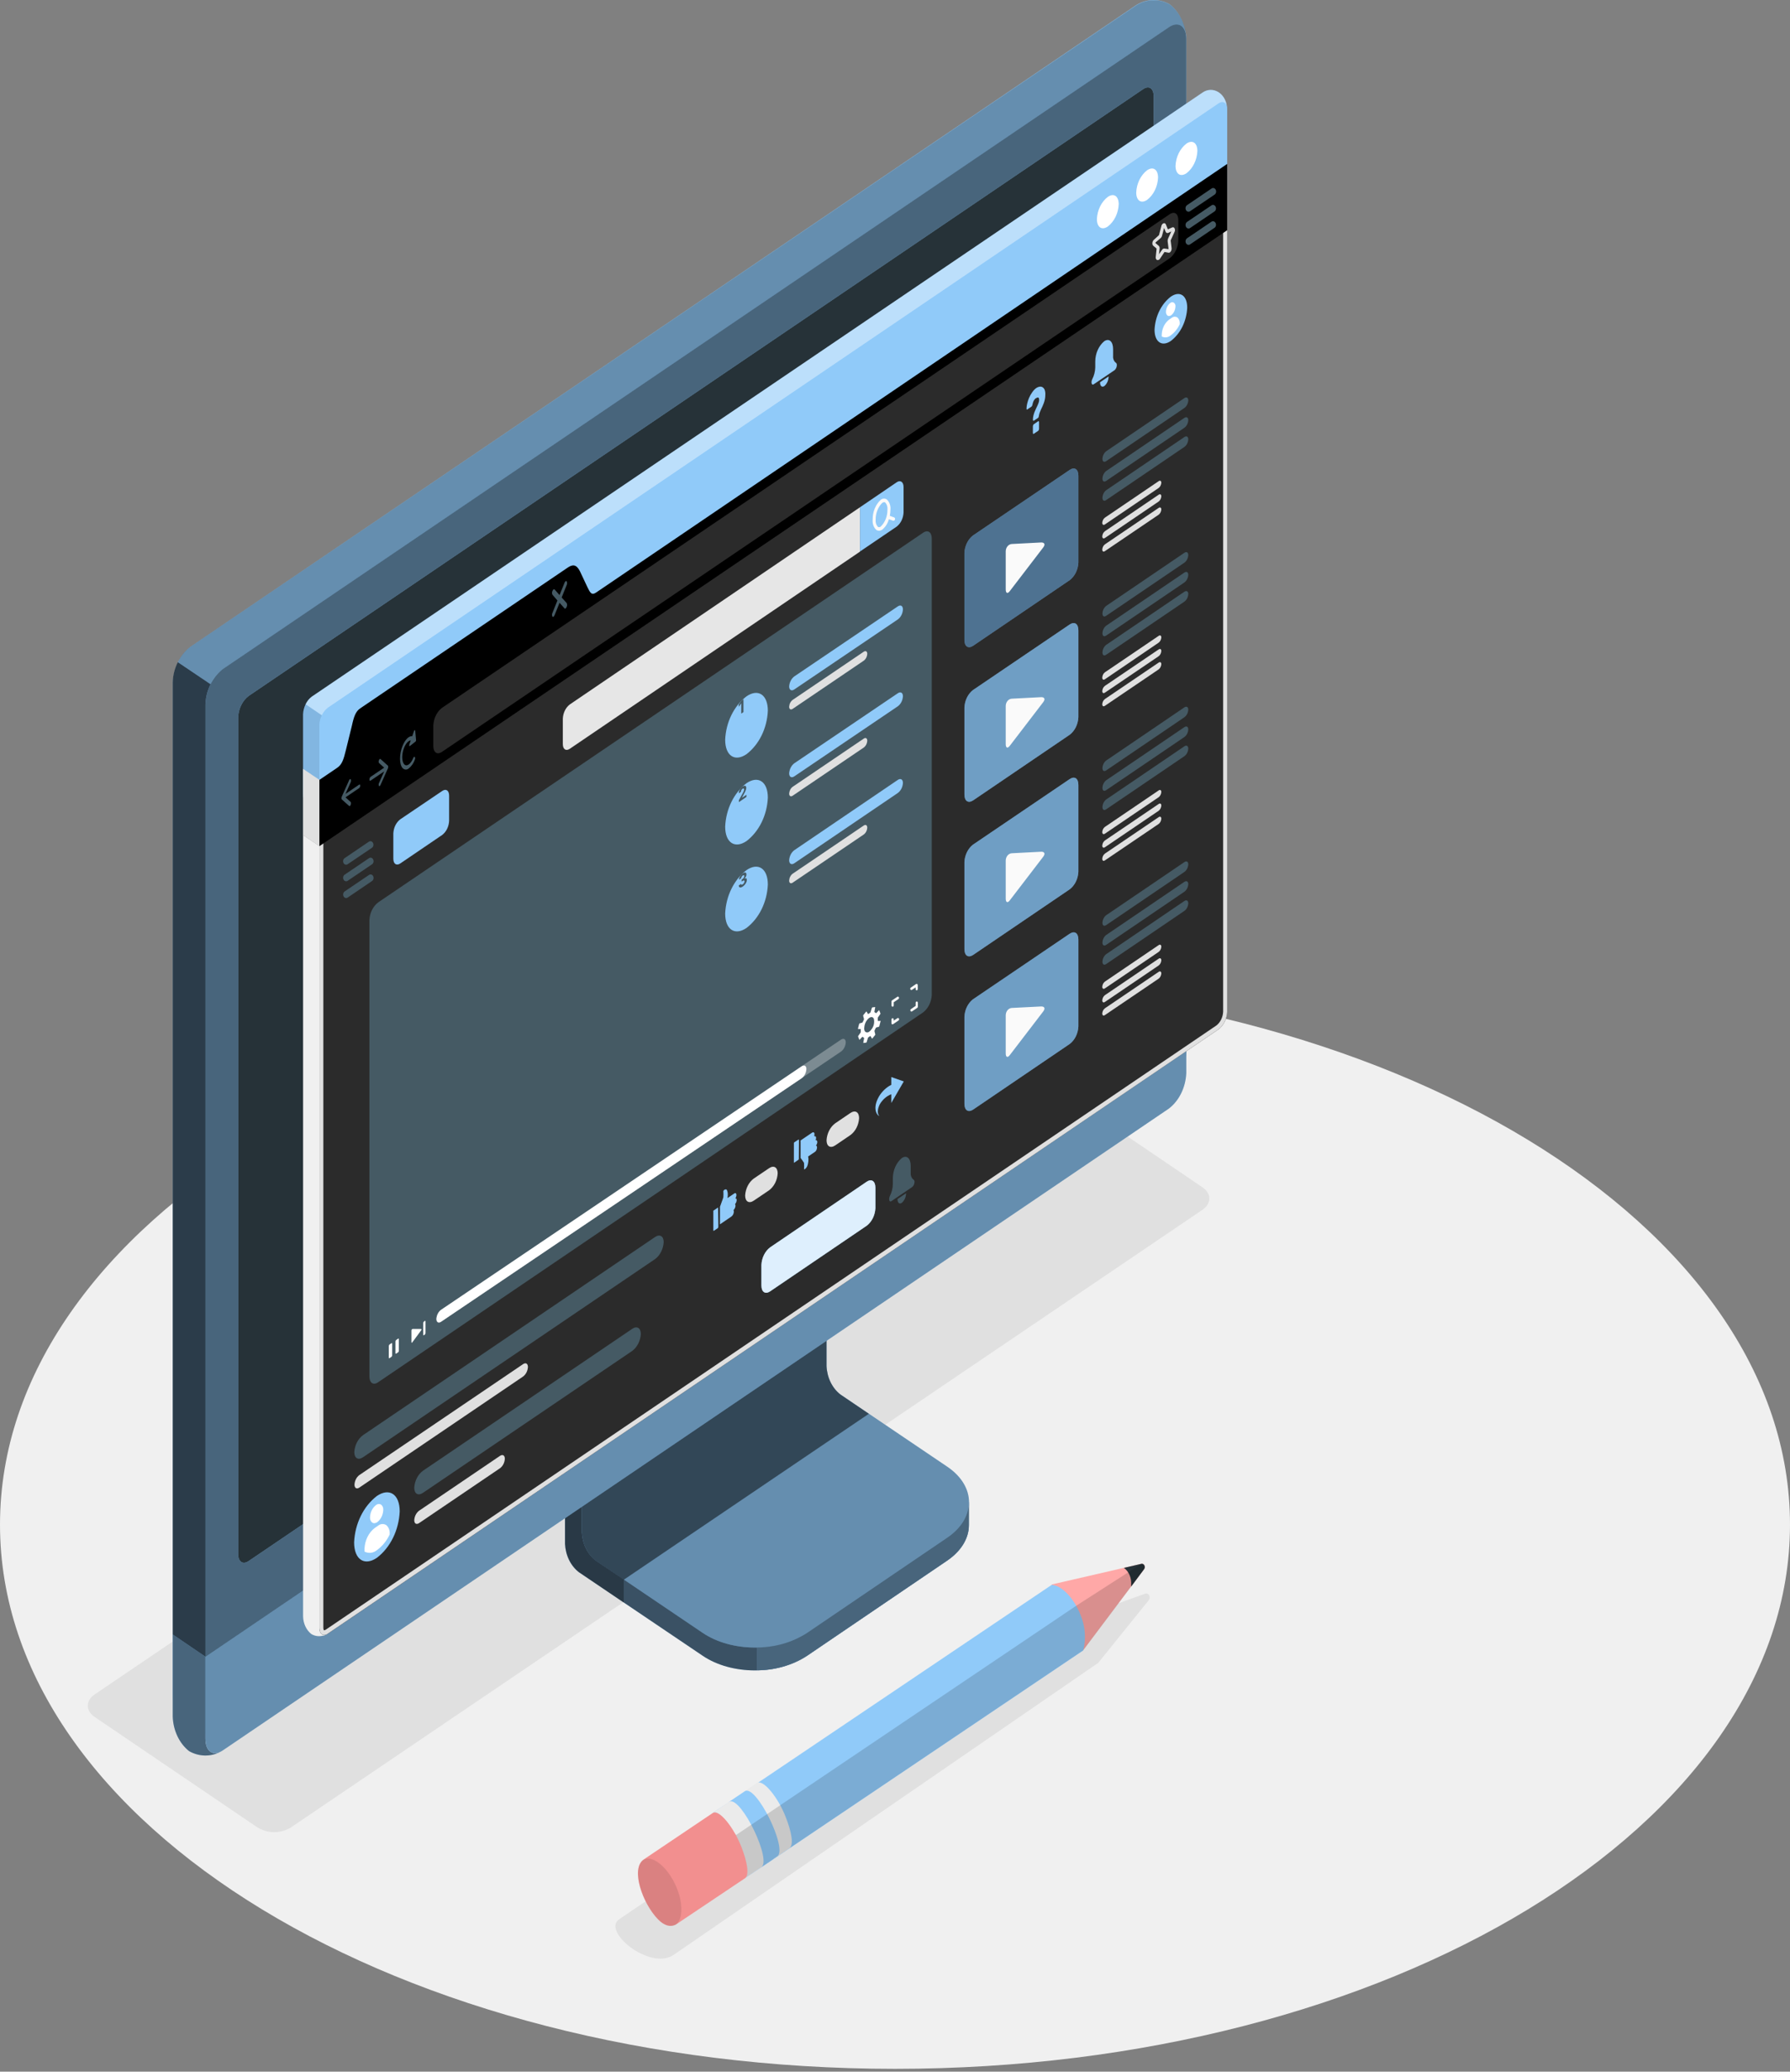 <svg width="535" height="619" viewBox="0 0 535 619" fill="none" xmlns="http://www.w3.org/2000/svg">
<rect x="0" y="0" width="535" height="619" fill="#808080" stroke="none"/>
<path d="M267.5 618.158C415.236 618.158 535 545.357 535 455.551C535 365.746 415.236 292.945 267.5 292.945C119.764 292.945 0 365.746 0 455.551C0 545.357 119.764 618.158 267.5 618.158Z" fill="#F0F0F0"/>
<path d="M185.25 573.335C179.495 576.787 194.044 588.817 201.235 584.175L328.233 496.857L343.361 478.107C343.51 477.916 343.602 477.673 343.623 477.415C343.643 477.157 343.592 476.898 343.476 476.678C343.36 476.457 343.186 476.287 342.981 476.194C342.775 476.1 342.549 476.088 342.337 476.158L313.15 486.619L185.25 573.335Z" fill="#E0E0E0"/>
<path d="M76.985 546.047L28.296 513.018C25.547 511.161 25.547 508.141 28.296 506.284L300.75 321.724C302.291 320.808 303.993 320.331 305.72 320.331C307.447 320.331 309.149 320.808 310.69 321.724L359.39 354.753C362.129 356.609 362.129 359.63 359.39 361.486L86.926 546.047C85.385 546.962 83.682 547.439 81.955 547.439C80.229 547.439 78.526 546.962 76.985 546.047Z" fill="#E0E0E0"/>
<path d="M241.241 494.726L283.095 466.287C287.414 463.371 289.574 459.526 289.574 455.695C289.574 451.864 289.574 448.857 289.574 448.857L246.161 420.091C244.947 419.161 243.936 417.908 243.211 416.434C242.485 414.959 242.066 413.305 241.987 411.605V350.987L168.875 400.674V461.305C168.952 463.002 169.369 464.655 170.092 466.127C170.816 467.6 171.825 468.851 173.038 469.778L210.017 494.726C218.622 500.57 232.614 500.57 241.241 494.726Z" fill="#90CAF9"/>
<g opacity="0.6">
<path d="M241.241 494.726L283.095 466.287C287.414 463.371 289.574 459.526 289.574 455.695C289.574 451.864 289.574 448.857 289.574 448.857L246.161 420.091C244.947 419.161 243.936 417.908 243.211 416.434C242.485 414.959 242.066 413.305 241.987 411.605V350.987L168.875 400.674V461.305C168.952 463.002 169.369 464.655 170.092 466.127C170.816 467.6 171.825 468.851 173.038 469.778L210.017 494.726C218.622 500.57 232.614 500.57 241.241 494.726Z" fill="black"/>
</g>
<path opacity="0.3" d="M186.43 471.974V478.852L173.072 469.778C171.862 468.847 170.855 467.595 170.131 466.124C169.408 464.652 168.99 463.001 168.909 461.305V400.622L182.801 391.247C183.079 395.392 183.402 399.693 183.691 403.877L173.918 410.52V457.879C173.989 459.578 174.404 461.233 175.128 462.707C175.852 464.18 176.864 465.43 178.081 466.352L186.43 471.974Z" fill="black"/>
<path d="M173.918 457.827C173.994 459.524 174.411 461.177 175.135 462.649C175.858 464.122 176.868 465.373 178.081 466.3L210.017 487.887C218.644 493.732 232.636 493.745 241.274 487.887L283.151 459.461C291.778 453.616 291.778 444.124 283.151 438.266L251.204 416.678C249.991 415.748 248.982 414.494 248.258 413.02C247.535 411.545 247.118 409.891 247.04 408.192V360.82L173.929 410.507L173.918 457.827Z" fill="#90CAF9"/>
<path opacity="0.3" d="M173.918 457.827C173.994 459.524 174.411 461.177 175.135 462.649C175.858 464.122 176.868 465.373 178.081 466.3L210.017 487.887C218.644 493.732 232.636 493.745 241.274 487.887L283.151 459.461C291.778 453.616 291.778 444.124 283.151 438.266L251.204 416.678C249.991 415.748 248.982 414.494 248.258 413.02C247.535 411.545 247.118 409.891 247.04 408.192V360.82L173.929 410.507L173.918 457.827Z" fill="black"/>
<path opacity="0.5" d="M259.686 422.431L251.204 416.678C249.991 415.748 248.982 414.494 248.258 413.02C247.535 411.545 247.118 409.891 247.04 408.192V360.82L173.929 410.507V457.879C174.005 459.577 174.422 461.229 175.146 462.702C175.869 464.174 176.879 465.425 178.092 466.352L186.441 472.014L259.686 422.431Z" fill="black"/>
<path d="M289.585 448.857V455.695C289.585 459.54 287.359 463.358 283.106 466.3L241.241 494.713C236.653 497.595 231.527 499.091 226.325 499.067V492.254C231.527 492.279 236.653 490.783 241.241 487.9L283.106 459.461C287.414 456.545 289.585 452.701 289.585 448.857Z" fill="#90CAF9"/>
<path opacity="0.5" d="M289.585 448.857V455.695C289.585 459.54 287.359 463.358 283.106 466.3L241.241 494.713C236.653 497.595 231.527 499.091 226.325 499.067V492.254C231.527 492.279 236.653 490.783 241.241 487.9L283.106 459.461C287.414 456.545 289.585 452.701 289.585 448.857Z" fill="black"/>
<path d="M56.515 516.771C58.093 517.671 59.831 518.12 61.586 518.082C63.34 518.043 65.062 517.518 66.611 516.549L349.35 324.784C350.864 323.622 352.123 322.058 353.026 320.218C353.93 318.378 354.451 316.314 354.548 314.193V11.692C354.488 9.631 354.014 7.617 353.165 5.813C352.316 4.008 351.115 2.465 349.662 1.31C348.084 0.412 346.349 -0.036 344.596 0.002C342.844 0.041 341.124 0.565 339.577 1.532L56.849 193.297C55.332 194.456 54.069 196.019 53.164 197.859C52.258 199.7 51.736 201.766 51.639 203.888V506.31C51.688 508.383 52.155 510.413 53.003 512.232C53.85 514.05 55.054 515.606 56.515 516.771Z" fill="#90CAF9"/>
<path d="M66.611 516.483L349.35 324.718C350.866 323.556 352.128 321.99 353.034 320.148C353.939 318.305 354.461 316.238 354.559 314.114V11.679C354.559 7.756 352.222 6.2 349.35 8.148L66.611 199.913C65.094 201.072 63.831 202.635 62.926 204.476C62.02 206.316 61.498 208.382 61.401 210.504V512.94C61.401 516.849 63.739 518.431 66.611 516.483Z" fill="#90CAF9"/>
<path opacity="0.5" d="M66.611 516.483L349.35 324.718C350.866 323.556 352.128 321.99 353.034 320.148C353.939 318.305 354.461 316.238 354.559 314.114V11.679C354.559 7.756 352.222 6.2 349.35 8.148L66.611 199.913C65.094 201.072 63.831 202.635 62.926 204.476C62.02 206.316 61.498 208.382 61.401 210.504V512.94C61.401 516.849 63.739 518.431 66.611 516.483Z" fill="black"/>
<path d="M65.843 523.465C64.364 524.213 62.766 524.58 61.157 524.539C59.547 524.498 57.964 524.052 56.514 523.23C55.061 522.074 53.86 520.532 53.011 518.727C52.162 516.923 51.688 514.908 51.628 512.848V488.371L61.401 495.013V519.477C61.401 523.034 63.327 524.616 65.843 523.465Z" fill="#90CAF9"/>
<path opacity="0.5" d="M65.843 523.465C64.364 524.213 62.766 524.58 61.157 524.539C59.547 524.498 57.964 524.052 56.514 523.23C55.061 522.074 53.86 520.532 53.011 518.727C52.162 516.923 51.688 514.908 51.628 512.848V488.371L61.401 495.013V519.477C61.401 523.034 63.327 524.616 65.843 523.465Z" fill="black"/>
<path d="M61.401 495.013V519.464C61.401 523.387 63.739 524.956 66.611 522.995L349.35 331.243C350.866 330.081 352.128 328.515 353.034 326.673C353.939 324.83 354.461 322.763 354.559 320.639V296.135L61.401 495.013Z" fill="#90CAF9"/>
<path opacity="0.3" d="M61.401 494.961V519.464C61.401 523.387 63.739 524.956 66.611 522.995L349.35 331.243C350.866 330.081 352.128 328.515 353.034 326.673C353.939 324.83 354.461 322.763 354.559 320.639V296.135L61.401 494.961Z" fill="black"/>
<path d="M71.175 464.312V214.322C71.234 213.047 71.549 211.807 72.092 210.701C72.636 209.594 73.393 208.654 74.302 207.955L341.68 26.624C343.405 25.46 344.808 26.402 344.808 28.742V278.798C344.748 280.071 344.434 281.31 343.89 282.414C343.347 283.518 342.59 284.456 341.68 285.152L74.302 466.444C72.577 467.607 71.175 466.653 71.175 464.312Z" fill="#90CAF9"/>
<path d="M71.175 464.312V214.322C71.234 213.047 71.549 211.807 72.092 210.701C72.636 209.594 73.393 208.654 74.302 207.955L341.68 26.624C343.405 25.46 344.808 26.402 344.808 28.742V278.798C344.748 280.071 344.434 281.31 343.89 282.414C343.347 283.518 342.59 284.456 341.68 285.152L74.302 466.444C72.577 467.607 71.175 466.653 71.175 464.312Z" fill="#263238"/>
<path opacity="0.7" d="M62.937 204.45C62.012 206.29 61.484 208.369 61.401 210.504V495.013L51.628 488.371V203.888C51.695 201.756 52.219 199.678 53.153 197.847L62.937 204.45Z" fill="black"/>
<path opacity="0.3" d="M354.537 10.672C354.17 7.521 351.999 6.383 349.372 8.148L66.633 199.913C65.093 201.034 63.825 202.601 62.949 204.463L53.175 197.834C54.057 195.977 55.325 194.412 56.86 193.284L339.61 1.597C341.159 0.628 342.88 0.103 344.635 0.064C346.39 0.025 348.127 0.475 349.706 1.375C351.028 2.432 352.142 3.808 352.975 5.411C353.808 7.014 354.341 8.808 354.537 10.672Z" fill="black"/>
<path d="M98.035 488.109C97.415 488.539 96.716 488.786 95.998 488.829C94.973 488.986 93.932 488.771 93.014 488.214C92.286 487.63 91.686 486.852 91.264 485.942C90.843 485.033 90.611 484.019 90.588 482.984V249.456L95.474 252.764V486.344C95.474 487.73 96.064 488.528 96.91 488.528C97.307 488.49 97.692 488.347 98.035 488.109Z" fill="#F0F0F0"/>
<path d="M366.781 302.333C366.727 303.383 366.465 304.403 366.014 305.311C365.564 306.219 364.938 306.991 364.188 307.564L98.035 488.11C96.61 489.077 95.452 488.293 95.452 486.344V233.033L102.587 228.196C104.012 227.228 106.339 212.505 107.775 211.472L169.666 169.5C171.102 168.532 174.474 179.45 175.899 178.47L366.781 49.023V302.333Z" fill="#2B2B2B"/>
<path d="M365.579 51.415V302.333C365.53 303.142 365.325 303.927 364.979 304.629C364.634 305.331 364.158 305.932 363.587 306.387L97.433 486.893C97.269 487.016 97.082 487.092 96.888 487.116C96.643 487.116 96.643 486.384 96.643 486.344V233.831L103.189 229.385C104.224 228.679 104.869 226.313 106.328 220.232C106.848 217.627 107.563 215.08 108.465 212.623L169.799 171.03C170.527 172.186 171.178 173.405 171.747 174.678C173.417 178.129 174.352 179.908 175.71 179.908C175.989 179.908 176.262 179.817 176.5 179.646L365.579 51.415ZM366.781 48.983L175.899 178.43C175.842 178.471 175.777 178.494 175.71 178.496C174.263 178.496 171.257 169.343 169.855 169.343C169.793 169.323 169.728 169.323 169.666 169.343L107.775 211.315C106.339 212.296 104.012 227.006 102.587 228.039L95.452 233.033V486.344C95.452 487.73 96.031 488.528 96.888 488.528C97.284 488.507 97.668 488.363 98.001 488.109L364.188 307.563C364.938 306.991 365.564 306.219 366.014 305.311C366.465 304.402 366.727 303.383 366.781 302.333V48.983Z" fill="#E0E0E0"/>
<path d="M93.014 242.382C92.284 241.8 91.682 241.022 91.258 240.112C90.835 239.203 90.601 238.188 90.577 237.152V213.42C90.628 212.374 90.886 211.357 91.33 210.449C91.775 209.541 92.393 208.767 93.137 208.19L359.29 27.748C360.039 27.191 360.904 26.885 361.79 26.864C362.676 26.843 363.551 27.107 364.318 27.629C365.086 28.15 365.717 28.909 366.143 29.822C366.57 30.735 366.775 31.768 366.737 32.808V56.514C366.685 57.564 366.423 58.585 365.972 59.493C365.521 60.402 364.895 61.173 364.143 61.744L98.035 242.277C97.263 242.756 96.407 243.014 95.535 243.032C94.663 243.051 93.8 242.828 93.014 242.382Z" fill="#90CAF9"/>
<path opacity="0.4" d="M366.748 32.207C366.57 30.625 365.479 30.05 364.188 30.9L98.035 211.446C97.275 212.024 96.645 212.809 96.198 213.734L91.334 210.426C91.769 209.518 92.389 208.75 93.137 208.19L359.29 27.748C360.007 27.212 360.831 26.907 361.681 26.864C362.53 26.821 363.374 27.042 364.127 27.505C364.88 27.968 365.516 28.656 365.97 29.5C366.425 30.344 366.681 31.314 366.715 32.312L366.748 32.207Z" fill="white"/>
<path opacity="0.1" d="M96.198 213.734C95.735 214.64 95.478 215.671 95.452 216.728V252.829L90.565 249.521V213.42C90.56 213.298 90.56 213.176 90.565 213.054C90.585 212.799 90.619 212.546 90.666 212.295C90.805 211.636 91.022 211.002 91.311 210.413L96.198 213.734Z" fill="black"/>
<path d="M366.77 32.691V48.983L175.888 178.43C174.463 179.411 173.306 178.613 173.306 176.678V170.506C173.306 168.571 172.192 167.774 170.701 168.754L107.764 211.433C107.014 212.006 106.389 212.778 105.938 213.686C105.488 214.594 105.225 215.614 105.17 216.663V222.821C105.113 223.87 104.849 224.888 104.399 225.796C103.949 226.704 103.325 227.476 102.576 228.051L95.452 233.033V216.728C95.507 215.681 95.77 214.663 96.218 213.755C96.666 212.847 97.288 212.074 98.035 211.498L364.188 31.056C365.613 29.958 366.77 30.756 366.77 32.691Z" fill="#90CAF9"/>
<path d="M354.615 42.903C356.418 41.687 357.876 42.681 357.876 45.126C357.815 46.456 357.487 47.75 356.921 48.904C356.354 50.058 355.564 51.039 354.615 51.768C352.811 52.984 351.342 51.99 351.342 49.545C351.406 48.214 351.735 46.919 352.304 45.766C352.872 44.612 353.664 43.631 354.615 42.903Z" fill="white"/>
<path d="M342.86 50.866C344.663 49.65 346.121 50.63 346.121 53.075C346.062 54.406 345.735 55.701 345.168 56.855C344.601 58.01 343.81 58.99 342.86 59.718C341.057 60.947 339.598 59.953 339.598 57.508C339.66 56.178 339.987 54.883 340.554 53.729C341.121 52.575 341.911 51.594 342.86 50.866Z" fill="white"/>
<path d="M331.105 58.829C332.908 57.6 334.367 58.593 334.367 61.039C334.305 62.369 333.978 63.663 333.411 64.817C332.844 65.971 332.054 66.952 331.105 67.681C329.302 68.897 327.844 67.916 327.844 65.471C327.903 64.141 328.23 62.845 328.797 61.691C329.364 60.537 330.154 59.556 331.105 58.829Z" fill="white"/>
<path d="M366.781 48.983V68.793L95.452 252.83V233.033L100.784 229.411C102.209 228.444 102.688 226.966 103.367 224.181L105.181 216.807C105.749 214.192 106.294 212.505 107.775 211.577L169.666 169.604C171.102 168.637 172.226 168.532 173.317 170.65L175.543 175.384C176.356 177.031 176.767 177.999 178.192 177.031L366.781 48.983Z" fill="black"/>
<path d="M95.452 233.007V252.83L90.565 249.522V229.725L95.452 233.007Z" fill="#E0E0E0"/>
<path d="M107.352 234.445L103.277 237.204L104.825 233.7C104.887 233.568 104.92 233.42 104.92 233.269C104.92 233.118 104.887 232.969 104.825 232.837C104.702 232.667 104.502 232.837 104.357 233.099L102.131 238.08C102.131 238.08 102.131 238.198 102.075 238.263C102.07 238.346 102.07 238.429 102.075 238.512C102.068 238.586 102.068 238.66 102.075 238.734C102.091 238.771 102.11 238.806 102.131 238.839L104.357 240.826C104.389 240.856 104.428 240.872 104.469 240.872C104.509 240.872 104.548 240.856 104.58 240.826C104.694 240.739 104.78 240.611 104.825 240.46C104.947 240.133 104.925 239.767 104.825 239.649L103.277 238.237L107.352 235.478C107.455 235.382 107.538 235.258 107.594 235.117C107.65 234.977 107.677 234.823 107.674 234.668C107.674 234.485 107.53 234.341 107.352 234.445Z" fill="#455A64"/>
<path d="M110.747 232.131L114.821 229.372L113.263 227.973C113.196 227.85 113.161 227.707 113.161 227.561C113.161 227.416 113.196 227.273 113.263 227.149C113.374 226.823 113.585 226.666 113.719 226.783L115.945 228.784C115.975 228.811 115.999 228.847 116.012 228.888C116.024 228.962 116.024 229.037 116.012 229.111C116.023 229.197 116.023 229.286 116.012 229.372L115.945 229.568L113.719 234.563C113.676 234.683 113.602 234.784 113.507 234.851C113.474 234.888 113.431 234.908 113.385 234.908C113.339 234.908 113.296 234.888 113.263 234.851C113.199 234.722 113.166 234.575 113.166 234.426C113.166 234.277 113.199 234.13 113.263 234.001L114.821 230.497L110.747 233.256C110.569 233.373 110.424 233.256 110.424 232.89C110.429 232.744 110.461 232.6 110.516 232.47C110.572 232.339 110.65 232.224 110.747 232.131Z" fill="#455A64"/>
<path d="M124.104 218.363C124.104 218.075 123.871 218.101 123.759 218.363L123.203 219.971C122.246 219.853 121.099 220.938 120.32 222.874C119.307 225.384 119.307 228.352 120.32 229.49C120.564 229.757 120.879 229.917 121.213 229.941C121.546 229.965 121.876 229.851 122.145 229.621C122.96 228.976 123.598 228.068 123.982 227.005C124.043 226.878 124.076 226.734 124.076 226.587C124.076 226.44 124.043 226.296 123.982 226.169C123.848 226.025 123.648 226.169 123.515 226.482C122.758 228.352 121.533 229.189 120.787 228.339C120.041 227.489 120.03 225.266 120.787 223.397C121.322 222.089 122.09 221.278 122.758 221.226L122.346 222.442C122.234 222.756 122.346 223.044 122.502 222.913L124.16 221.605C124.228 221.546 124.282 221.466 124.315 221.374C124.348 221.282 124.36 221.181 124.349 221.082L124.104 218.363Z" fill="#455A64"/>
<path d="M167.873 178.522L169.365 174.835C169.449 174.659 169.493 174.461 169.493 174.259C169.493 174.058 169.449 173.86 169.365 173.684C169.187 173.488 168.898 173.684 168.731 174.115L167.239 177.803L165.758 176.129C165.58 175.933 165.302 176.129 165.124 176.56C165.035 176.734 164.987 176.933 164.987 177.136C164.987 177.339 165.035 177.538 165.124 177.711L166.604 179.424L165.124 183.111C165.035 183.285 164.987 183.484 164.987 183.687C164.987 183.889 165.035 184.088 165.124 184.262C165.167 184.307 165.222 184.332 165.28 184.332C165.337 184.332 165.393 184.307 165.436 184.262C165.581 184.152 165.694 183.992 165.758 183.804L167.239 180.117L168.731 181.791C168.773 181.836 168.829 181.861 168.886 181.861C168.944 181.861 168.999 181.836 169.042 181.791C169.188 181.681 169.3 181.521 169.365 181.333C169.449 181.157 169.493 180.959 169.493 180.758C169.493 180.556 169.449 180.358 169.365 180.182L167.873 178.522Z" fill="#455A64"/>
<path d="M129.514 222.9V216.728C129.568 215.679 129.831 214.659 130.282 213.751C130.732 212.843 131.358 212.071 132.108 211.498L349.583 64.02C351.019 63.039 352.177 63.837 352.177 65.772V71.944C352.123 72.993 351.86 74.013 351.41 74.921C350.959 75.83 350.334 76.601 349.583 77.174L132.097 224.652C130.672 225.633 129.514 224.835 129.514 222.9Z" fill="#2B2B2B"/>
<path d="M346.055 77.697C345.977 77.712 345.898 77.712 345.821 77.697C345.675 77.618 345.557 77.482 345.486 77.313C345.416 77.144 345.396 76.952 345.431 76.768L345.687 74.271L344.685 73.421C344.598 73.341 344.529 73.237 344.482 73.119C344.436 73.001 344.414 72.871 344.418 72.741C344.414 72.538 344.45 72.337 344.523 72.153C344.597 71.969 344.706 71.808 344.841 71.682L346.366 70.296C346.396 70.254 346.419 70.205 346.433 70.152L347.112 67.537C347.154 67.322 347.249 67.126 347.386 66.975C347.523 66.823 347.695 66.723 347.88 66.687C348.005 66.671 348.132 66.702 348.241 66.778C348.349 66.853 348.434 66.969 348.481 67.106L349.049 68.531L350.34 67.956C350.455 67.895 350.583 67.881 350.706 67.914C350.828 67.947 350.938 68.026 351.019 68.139C351.125 68.319 351.182 68.534 351.182 68.753C351.182 68.972 351.125 69.187 351.019 69.368L349.906 71.8C349.901 71.847 349.901 71.896 349.906 71.944L350.173 74.14C350.194 74.341 350.174 74.545 350.116 74.736C350.058 74.926 349.964 75.098 349.839 75.239C349.766 75.339 349.673 75.417 349.568 75.465C349.463 75.513 349.35 75.529 349.238 75.513L348.047 75.291L346.7 77.305C346.629 77.427 346.532 77.528 346.419 77.596C346.307 77.664 346.181 77.699 346.055 77.697ZM345.32 72.597L346.322 73.447C346.425 73.547 346.504 73.676 346.551 73.823C346.598 73.97 346.611 74.129 346.589 74.284L346.411 75.958L347.312 74.65C347.39 74.521 347.494 74.418 347.614 74.349C347.735 74.281 347.869 74.249 348.003 74.258L349.249 74.441C349.258 74.385 349.258 74.327 349.249 74.271L348.982 72.074C348.961 71.803 349.008 71.531 349.116 71.29L350.084 69.159L349.16 69.59C349.014 69.661 348.85 69.662 348.702 69.594C348.555 69.526 348.436 69.393 348.37 69.224L347.925 68.099L347.312 70.44C347.249 70.703 347.116 70.936 346.934 71.107L345.409 72.414C345.365 72.464 345.334 72.528 345.32 72.597Z" fill="#E0E0E0"/>
<path d="M355.238 63.261C355.038 63.268 354.843 63.196 354.682 63.056C354.522 62.917 354.406 62.718 354.353 62.492C354.3 62.265 354.314 62.025 354.392 61.809C354.47 61.593 354.607 61.413 354.782 61.3L362.084 56.345C362.187 56.266 362.302 56.212 362.423 56.187C362.543 56.162 362.667 56.166 362.787 56.2C362.906 56.233 363.018 56.294 363.117 56.38C363.215 56.466 363.298 56.575 363.359 56.7C363.421 56.824 363.46 56.962 363.474 57.106C363.489 57.249 363.478 57.394 363.443 57.532C363.408 57.67 363.349 57.798 363.271 57.909C363.192 58.02 363.095 58.11 362.986 58.175L355.683 63.118C355.55 63.215 355.395 63.265 355.238 63.261Z" fill="#455A64"/>
<path d="M355.238 68.283C355.08 68.284 354.925 68.237 354.788 68.145C354.651 68.053 354.538 67.92 354.459 67.76C354.34 67.516 354.308 67.228 354.368 66.957C354.429 66.685 354.577 66.453 354.782 66.308L362.084 61.366C362.186 61.295 362.299 61.249 362.417 61.23C362.534 61.211 362.654 61.219 362.769 61.254C362.884 61.289 362.991 61.351 363.086 61.435C363.18 61.519 363.26 61.625 363.32 61.745C363.379 61.865 363.417 61.998 363.433 62.135C363.448 62.273 363.44 62.412 363.409 62.546C363.378 62.68 363.324 62.805 363.252 62.915C363.179 63.024 363.089 63.115 362.986 63.183L355.683 68.139C355.55 68.236 355.395 68.286 355.238 68.283Z" fill="#455A64"/>
<path d="M355.238 73.172C355.04 73.173 354.847 73.097 354.689 72.956C354.531 72.814 354.417 72.616 354.365 72.391C354.313 72.166 354.326 71.927 354.401 71.712C354.476 71.496 354.61 71.315 354.782 71.198L362.084 66.243C362.293 66.105 362.539 66.068 362.77 66.142C363.001 66.215 363.199 66.392 363.32 66.635C363.379 66.755 363.417 66.887 363.433 67.025C363.448 67.162 363.44 67.302 363.409 67.436C363.378 67.57 363.324 67.695 363.252 67.805C363.179 67.914 363.089 68.005 362.986 68.073L355.683 73.029C355.548 73.12 355.395 73.17 355.238 73.172Z" fill="#455A64"/>
<path d="M103.456 258.374C103.256 258.381 103.06 258.308 102.9 258.169C102.739 258.029 102.623 257.83 102.571 257.604C102.518 257.378 102.532 257.137 102.61 256.921C102.687 256.705 102.825 256.526 102.999 256.412L110.302 251.457C110.507 251.335 110.745 251.31 110.966 251.387C111.186 251.464 111.374 251.637 111.489 251.871C111.604 252.106 111.639 252.383 111.586 252.646C111.533 252.909 111.396 253.139 111.203 253.287L103.901 258.23C103.767 258.325 103.613 258.375 103.456 258.374Z" fill="#455A64"/>
<path d="M103.456 263.329C103.298 263.331 103.143 263.283 103.006 263.191C102.869 263.099 102.755 262.967 102.677 262.806C102.616 262.686 102.577 262.553 102.561 262.415C102.544 262.277 102.552 262.137 102.582 262.002C102.612 261.867 102.664 261.74 102.736 261.629C102.807 261.518 102.897 261.425 102.999 261.355L110.302 256.412C110.403 256.342 110.515 256.296 110.632 256.277C110.749 256.258 110.867 256.266 110.981 256.302C111.095 256.337 111.202 256.398 111.295 256.482C111.389 256.567 111.467 256.672 111.526 256.791C111.586 256.912 111.626 257.044 111.642 257.183C111.658 257.321 111.651 257.461 111.621 257.596C111.591 257.731 111.539 257.857 111.467 257.968C111.395 258.079 111.306 258.173 111.203 258.243L103.901 263.185C103.767 263.281 103.613 263.331 103.456 263.329Z" fill="#455A64"/>
<path d="M103.456 268.337C103.257 268.338 103.064 268.261 102.907 268.12C102.749 267.979 102.635 267.78 102.583 267.555C102.531 267.33 102.544 267.092 102.619 266.876C102.694 266.66 102.828 266.48 103 266.363L110.302 261.42C110.403 261.348 110.515 261.3 110.632 261.28C110.749 261.261 110.868 261.269 110.983 261.304C111.097 261.339 111.204 261.401 111.297 261.487C111.391 261.572 111.469 261.678 111.526 261.799C111.586 261.918 111.625 262.05 111.641 262.187C111.658 262.324 111.65 262.464 111.62 262.597C111.59 262.731 111.538 262.857 111.466 262.967C111.395 263.076 111.305 263.168 111.203 263.237L103.901 268.193C103.765 268.283 103.612 268.332 103.456 268.337Z" fill="#455A64"/>
<path d="M168.219 214.727V222.324C168.219 223.88 169.154 224.508 170.3 223.736L257.048 164.818V151.56L170.311 210.478C169.702 210.942 169.195 211.569 168.831 212.308C168.468 213.046 168.258 213.875 168.219 214.727Z" fill="#E6E6E6"/>
<path d="M267.979 144.12C269.092 143.335 270.06 143.976 270.06 145.532V153.129C270.02 153.977 269.81 154.802 269.449 155.538C269.087 156.274 268.584 156.9 267.979 157.365L257.048 164.779V151.56L267.979 144.12Z" fill="#90CAF9"/>
<path d="M267.166 154.58L265.953 154.123C266.077 153.519 266.14 152.9 266.142 152.279C266.198 151.699 266.126 151.112 265.93 150.576C265.735 150.039 265.424 149.572 265.029 149.219C264.753 149.047 264.443 148.966 264.132 148.984C263.82 149.003 263.518 149.12 263.259 149.324C262.483 150.023 261.858 150.927 261.434 151.963C261.011 152.999 260.801 154.137 260.821 155.286C260.765 155.866 260.837 156.453 261.033 156.989C261.228 157.526 261.539 157.993 261.934 158.346C262.168 158.502 262.433 158.583 262.702 158.581C263.056 158.577 263.403 158.459 263.704 158.241C264.635 157.493 265.328 156.403 265.674 155.142L266.899 155.587C266.943 155.6 266.989 155.6 267.032 155.587C267.146 155.601 267.26 155.563 267.351 155.48C267.441 155.398 267.501 155.278 267.518 155.145C267.535 155.012 267.508 154.877 267.443 154.767C267.377 154.657 267.278 154.581 267.166 154.554V154.58ZM263.259 157.326C263.133 157.434 262.985 157.499 262.83 157.515C262.675 157.531 262.519 157.497 262.379 157.418C262.134 157.149 261.946 156.816 261.832 156.445C261.718 156.074 261.68 155.677 261.723 155.286C261.711 154.324 261.883 153.372 262.225 152.498C262.568 151.625 263.074 150.853 263.704 150.239C263.873 150.12 264.064 150.052 264.261 150.043C264.375 150.039 264.487 150.075 264.584 150.148C264.829 150.416 265.017 150.75 265.131 151.12C265.245 151.491 265.283 151.888 265.24 152.279C265.251 153.238 265.078 154.189 264.735 155.06C264.392 155.931 263.888 156.701 263.259 157.313V157.326Z" fill="#FAFAFA"/>
<path d="M132.164 236.341L119.641 244.801C119.036 245.26 118.532 245.881 118.17 246.612C117.808 247.344 117.599 248.166 117.559 249.011V256.582C117.559 258.138 118.494 258.765 119.641 257.994L132.164 249.482C132.768 249.019 133.27 248.396 133.63 247.662C133.99 246.928 134.197 246.104 134.234 245.259V237.74C134.234 236.197 133.31 235.557 132.164 236.341Z" fill="#90CAF9"/>
<path d="M349.951 88.628C348.532 89.717 347.351 91.182 346.504 92.906C345.657 94.631 345.168 96.565 345.075 98.552C345.075 102.213 347.301 103.691 349.951 101.873C351.372 100.784 352.555 99.317 353.404 97.59C354.253 95.864 354.744 93.927 354.837 91.936C354.837 88.275 352.644 86.797 349.951 88.628Z" fill="#90CAF9"/>
<path d="M349.383 94.433C349.231 94.436 349.081 94.391 348.949 94.302C348.794 94.174 348.669 94 348.588 93.799C348.506 93.597 348.469 93.375 348.481 93.152C348.502 92.628 348.629 92.117 348.852 91.662C349.074 91.207 349.386 90.821 349.762 90.537C349.914 90.395 350.099 90.311 350.292 90.295C350.486 90.278 350.679 90.331 350.847 90.445C351.015 90.559 351.15 90.73 351.234 90.935C351.318 91.14 351.348 91.37 351.32 91.596C351.296 92.121 351.167 92.631 350.942 93.086C350.718 93.541 350.405 93.926 350.029 94.211C349.833 94.347 349.611 94.423 349.383 94.433Z" fill="white"/>
<path d="M351.876 94.839C351.605 94.68 351.303 94.61 351.001 94.638C350.699 94.666 350.409 94.789 350.162 94.996L349.45 95.479C348.803 95.961 348.264 96.617 347.877 97.392C347.49 98.168 347.266 99.04 347.224 99.938V100.54C347.659 100.761 348.136 100.846 348.609 100.786C349.081 100.727 349.531 100.525 349.917 100.2C351.041 99.379 351.968 98.236 352.611 96.878V96.735C352.641 96.371 352.59 96.004 352.461 95.671C352.332 95.338 352.13 95.051 351.876 94.839Z" fill="white"/>
<path d="M332.686 106.358V104.331C332.686 102.03 331.495 100.971 330.025 101.965C329.212 102.648 328.547 103.546 328.083 104.586C327.619 105.626 327.369 106.779 327.354 107.953V109.771C327.319 111.019 327.008 112.236 326.452 113.301C326.314 113.58 326.238 113.894 326.23 114.216C326.23 114.805 326.53 115.066 326.898 114.818L333.142 110.595C333.346 110.419 333.512 110.191 333.627 109.928C333.743 109.665 333.806 109.374 333.81 109.078C333.817 108.964 333.803 108.85 333.769 108.744C333.734 108.638 333.68 108.542 333.61 108.463C333.296 108.259 333.04 107.95 332.876 107.575C332.712 107.201 332.645 106.777 332.686 106.358Z" fill="#90CAF9"/>
<path d="M331.35 112.477C331.342 113.041 331.222 113.594 331 114.093C330.777 114.593 330.459 115.024 330.07 115.354C329.358 115.825 328.779 115.354 328.779 114.216L331.35 112.477Z" fill="#90CAF9"/>
<path d="M309.666 115.981C310.007 115.744 310.386 115.593 310.779 115.537C311.087 115.494 311.399 115.568 311.67 115.746C311.932 115.934 312.138 116.213 312.26 116.544C312.403 116.999 312.46 117.485 312.427 117.969C312.43 118.409 312.389 118.848 312.304 119.276C312.224 119.66 312.12 120.036 311.992 120.401C311.871 120.745 311.733 121.081 311.581 121.408L311.135 122.349C311.002 122.65 310.868 122.964 310.757 123.265C310.65 123.554 310.572 123.857 310.523 124.167C310.512 124.315 310.482 124.46 310.434 124.598C310.396 124.703 310.335 124.794 310.256 124.86L308.998 125.71C308.92 125.71 308.853 125.71 308.809 125.71C308.777 125.67 308.753 125.622 308.737 125.57C308.722 125.519 308.716 125.464 308.72 125.409C308.718 125.006 308.767 124.605 308.865 124.219C308.954 123.84 309.066 123.469 309.199 123.108C309.343 122.755 309.488 122.402 309.655 122.075C309.822 121.748 309.955 121.421 310.1 121.133C310.245 120.846 310.345 120.545 310.445 120.27C310.529 120.025 310.574 119.763 310.579 119.499C310.579 119.133 310.501 118.897 310.356 118.806C310.211 118.714 309.967 118.806 309.655 118.963C309.388 119.127 309.162 119.371 308.998 119.669C308.875 119.904 308.774 120.154 308.698 120.414L308.542 121.068C308.507 121.245 308.415 121.4 308.286 121.499L307.028 122.349C307.005 122.368 306.978 122.379 306.95 122.379C306.922 122.379 306.895 122.368 306.872 122.349C306.847 122.313 306.828 122.271 306.816 122.226C306.805 122.181 306.801 122.134 306.805 122.088C306.821 121.579 306.888 121.074 307.006 120.584C307.147 120.003 307.334 119.439 307.562 118.897C307.805 118.327 308.104 117.791 308.453 117.302C308.786 116.78 309.197 116.332 309.666 115.981ZM310.557 128.063C310.556 128.203 310.53 128.342 310.479 128.469C310.436 128.581 310.367 128.677 310.278 128.743L308.987 129.619C308.975 129.634 308.96 129.645 308.944 129.653C308.927 129.661 308.91 129.665 308.892 129.665C308.875 129.665 308.857 129.661 308.841 129.653C308.825 129.645 308.81 129.634 308.798 129.619C308.766 129.579 308.741 129.532 308.726 129.48C308.711 129.428 308.705 129.373 308.709 129.318V127.449C308.712 127.307 308.742 127.169 308.798 127.043C308.833 126.926 308.899 126.825 308.987 126.756L310.278 125.88C310.306 125.852 310.342 125.837 310.378 125.837C310.415 125.837 310.451 125.852 310.479 125.88C310.508 125.918 310.531 125.964 310.544 126.014C310.557 126.063 310.562 126.116 310.557 126.167V128.063Z" fill="#90CAF9"/>
<path d="M288.249 165.198V191.192C288.249 193.14 289.362 193.925 290.843 192.957L319.718 173.344C320.467 172.77 321.093 171.998 321.543 171.09C321.993 170.182 322.256 169.163 322.311 168.114V142.159C322.311 140.224 321.198 139.426 319.718 140.407L290.776 160.02C290.044 160.597 289.436 161.364 288.997 162.262C288.559 163.16 288.303 164.165 288.249 165.198Z" fill="#90CAF9"/>
<path opacity="0.5" d="M288.249 165.198V191.192C288.249 193.14 289.362 193.925 290.843 192.957L319.718 173.344C320.467 172.77 321.093 171.998 321.543 171.09C321.993 170.182 322.256 169.163 322.311 168.114V142.159C322.311 140.224 321.198 139.426 319.718 140.407L290.776 160.02C290.044 160.597 289.436 161.364 288.997 162.262C288.559 163.16 288.303 164.165 288.249 165.198Z" fill="#0D1B2A"/>
<path d="M300.594 176.103V164.74C300.602 164.174 300.792 163.632 301.127 163.224C301.462 162.816 301.915 162.573 302.397 162.543L311.224 162.086C312.215 162.086 312.471 162.7 311.814 163.563L301.796 176.639C301.139 177.502 300.594 177.266 300.594 176.103Z" fill="#FAFAFA"/>
<path d="M330.615 134.836L353.991 118.95C354.637 118.518 355.16 118.832 355.16 119.643C355.131 120.101 355.01 120.545 354.807 120.938C354.604 121.332 354.324 121.663 353.991 121.905L330.615 137.791C329.97 138.223 329.502 137.909 329.502 137.098C329.524 136.645 329.636 136.205 329.83 135.812C330.023 135.419 330.292 135.085 330.615 134.836Z" fill="#455A64"/>
<path d="M330.615 140.734L353.991 124.86C354.637 124.429 355.16 124.729 355.16 125.553C355.131 126.012 355.01 126.456 354.807 126.849C354.604 127.242 354.324 127.573 353.991 127.815L330.615 143.689C329.97 144.133 329.502 143.819 329.502 143.009C329.524 142.554 329.636 142.111 329.83 141.717C330.023 141.322 330.292 140.985 330.615 140.734Z" fill="#455A64"/>
<path d="M330.615 146.474L353.991 130.587C354.637 130.156 355.16 130.469 355.16 131.28C355.131 131.739 355.01 132.183 354.807 132.576C354.604 132.969 354.324 133.3 353.991 133.542L330.615 149.416C329.97 149.86 329.502 149.547 329.502 148.736C329.523 148.283 329.635 147.842 329.829 147.449C330.022 147.056 330.291 146.722 330.615 146.474Z" fill="#455A64"/>
<path d="M330.237 154.672L346.311 143.767C346.745 143.466 347.101 143.689 347.101 144.238C347.081 144.551 346.999 144.855 346.862 145.125C346.725 145.395 346.536 145.624 346.311 145.794L330.237 156.699C329.803 156.986 329.447 156.777 329.447 156.215C329.466 155.903 329.548 155.601 329.686 155.333C329.823 155.065 330.012 154.839 330.237 154.672Z" fill="#E0E0E0"/>
<path d="M330.237 158.725L346.311 147.82C346.745 147.519 347.101 147.742 347.101 148.291C347.081 148.604 346.999 148.908 346.862 149.178C346.725 149.448 346.536 149.677 346.311 149.847L330.237 160.752C329.803 161.039 329.447 160.83 329.447 160.268C329.466 159.956 329.548 159.654 329.686 159.386C329.823 159.118 330.012 158.892 330.237 158.725Z" fill="#E0E0E0"/>
<path d="M330.237 162.648L346.311 151.756C346.745 151.455 347.101 151.664 347.101 152.227C347.081 152.54 346.999 152.844 346.862 153.114C346.725 153.384 346.536 153.613 346.311 153.783L330.237 164.675C329.803 164.975 329.447 164.766 329.447 164.204C329.466 163.89 329.548 163.586 329.685 163.316C329.823 163.046 330.011 162.817 330.237 162.648Z" fill="#E0E0E0"/>
<path d="M288.249 211.42V237.388C288.249 239.336 289.362 240.12 290.843 239.153L319.718 219.54C320.467 218.966 321.093 218.194 321.543 217.286C321.993 216.378 322.256 215.358 322.311 214.309V188.355C322.311 186.406 321.198 185.622 319.718 186.589L290.776 206.203C290.039 206.783 289.428 207.556 288.989 208.461C288.551 209.367 288.297 210.38 288.249 211.42Z" fill="#90CAF9"/>
<path opacity="0.5" d="M288.249 211.42V237.388C288.249 239.336 289.362 240.12 290.843 239.153L319.718 219.54C320.467 218.966 321.093 218.194 321.543 217.286C321.993 216.378 322.256 215.358 322.311 214.309V188.355C322.311 186.406 321.198 185.622 319.718 186.589L290.776 206.203C290.039 206.783 289.428 207.556 288.989 208.461C288.551 209.367 288.297 210.38 288.249 211.42Z" fill="#4E7291"/>
<path d="M300.594 222.311V210.962C300.599 210.395 300.789 209.851 301.124 209.443C301.459 209.034 301.915 208.792 302.397 208.765L311.224 208.308C312.215 208.308 312.471 208.922 311.814 209.785L301.796 222.861C301.139 223.724 300.594 223.488 300.594 222.311Z" fill="#FAFAFA"/>
<path d="M330.615 181.045L353.991 165.171C354.637 164.74 355.16 165.041 355.16 165.864C355.131 166.323 355.01 166.767 354.807 167.16C354.604 167.553 354.324 167.884 353.991 168.126L330.615 184C329.97 184.445 329.502 184.131 329.502 183.32C329.524 182.865 329.636 182.423 329.83 182.028C330.023 181.633 330.292 181.296 330.615 181.045Z" fill="#455A64"/>
<path d="M330.615 186.955L353.991 171.081C354.637 170.65 355.16 170.951 355.16 171.774C355.129 172.233 355.007 172.676 354.804 173.069C354.601 173.461 354.323 173.793 353.991 174.037L330.615 189.91C329.97 190.342 329.502 190.041 329.502 189.217C329.524 188.764 329.636 188.323 329.83 187.931C330.023 187.538 330.292 187.204 330.615 186.955Z" fill="#455A64"/>
<path d="M330.615 192.682L353.991 176.808C354.637 176.377 355.16 176.678 355.16 177.501C355.131 177.96 355.01 178.404 354.807 178.797C354.604 179.19 354.324 179.521 353.991 179.764L330.615 195.637C329.97 196.069 329.502 195.768 329.502 194.944C329.526 194.492 329.639 194.052 329.832 193.659C330.025 193.267 330.293 192.932 330.615 192.682Z" fill="#455A64"/>
<path d="M330.237 200.881L346.311 189.989C346.745 189.688 347.101 189.897 347.101 190.459C347.081 190.773 346.999 191.077 346.862 191.347C346.725 191.617 346.536 191.846 346.311 192.015L330.237 202.96C329.803 203.26 329.447 203.051 329.447 202.489C329.46 202.166 329.538 201.852 329.676 201.572C329.813 201.292 330.006 201.055 330.237 200.881Z" fill="#E0E0E0"/>
<path d="M330.237 204.934L346.311 194.042C346.745 193.741 347.101 193.951 347.101 194.513C347.081 194.826 346.999 195.13 346.862 195.4C346.725 195.67 346.536 195.899 346.311 196.069L330.237 206.961C329.803 207.261 329.447 207.052 329.447 206.49C329.466 206.176 329.548 205.873 329.685 205.602C329.823 205.332 330.011 205.104 330.237 204.934Z" fill="#E0E0E0"/>
<path d="M330.237 208.87L346.311 197.978C346.745 197.677 347.101 197.886 347.101 198.448C347.081 198.762 346.999 199.066 346.862 199.336C346.725 199.606 346.536 199.835 346.311 200.004L330.237 210.896C329.803 211.197 329.447 210.988 329.447 210.426C329.466 210.112 329.548 209.808 329.685 209.538C329.823 209.268 330.011 209.039 330.237 208.87Z" fill="#E0E0E0"/>
<path d="M288.249 257.602V283.57C288.249 285.518 289.362 286.303 290.843 285.335L319.718 265.722C320.467 265.148 321.093 264.377 321.543 263.468C321.993 262.56 322.256 261.541 322.311 260.492V234.537C322.311 232.602 321.198 231.804 319.718 232.785L290.776 252.398C290.041 252.978 289.431 253.749 288.993 254.652C288.554 255.555 288.3 256.564 288.249 257.602Z" fill="#90CAF9"/>
<path opacity="0.5" d="M288.249 257.602V283.57C288.249 285.518 289.362 286.303 290.843 285.335L319.718 265.722C320.467 265.148 321.093 264.377 321.543 263.468C321.993 262.56 322.256 261.541 322.311 260.492V234.537C322.311 232.602 321.198 231.804 319.718 232.785L290.776 252.398C290.041 252.978 289.431 253.749 288.993 254.652C288.554 255.555 288.3 256.564 288.249 257.602Z" fill="#4E7291"/>
<path d="M300.594 268.507V257.144C300.602 256.578 300.792 256.036 301.127 255.628C301.462 255.221 301.915 254.977 302.397 254.948L311.224 254.49C312.215 254.49 312.471 255.105 311.814 255.968L301.796 269.043C301.139 269.906 300.594 269.644 300.594 268.507Z" fill="#FAFAFA"/>
<path d="M330.615 227.241L353.991 211.354C354.637 210.923 355.16 211.237 355.16 212.047C355.131 212.506 355.01 212.95 354.807 213.343C354.604 213.736 354.324 214.067 353.991 214.309L330.615 230.196C329.97 230.628 329.502 230.314 329.502 229.503C329.523 229.05 329.635 228.609 329.829 228.216C330.022 227.823 330.291 227.489 330.615 227.241Z" fill="#455A64"/>
<path d="M330.615 233.138L353.991 217.264C354.637 216.833 355.16 217.134 355.16 217.957C355.131 218.416 355.01 218.86 354.807 219.253C354.604 219.646 354.324 219.977 353.991 220.219L330.615 236.093C329.97 236.538 329.502 236.224 329.502 235.413C329.524 234.958 329.636 234.516 329.83 234.121C330.023 233.726 330.292 233.389 330.615 233.138Z" fill="#455A64"/>
<path d="M330.615 238.878L353.991 222.991C354.637 222.56 355.16 222.874 355.16 223.684C355.131 224.143 355.01 224.587 354.807 224.98C354.604 225.373 354.324 225.704 353.991 225.946L330.615 241.82C329.97 242.264 329.502 241.951 329.502 241.14C329.523 240.687 329.635 240.246 329.829 239.853C330.022 239.46 330.291 239.126 330.615 238.878Z" fill="#455A64"/>
<path d="M330.237 247.076L346.311 236.171C346.745 235.871 347.101 236.093 347.101 236.642C347.081 236.956 346.999 237.26 346.862 237.53C346.725 237.8 346.536 238.029 346.311 238.198L330.237 249.103C329.803 249.391 329.447 249.181 329.447 248.619C329.466 248.307 329.548 248.005 329.686 247.737C329.823 247.469 330.012 247.243 330.237 247.076Z" fill="#E0E0E0"/>
<path d="M330.237 251.13L346.311 240.225C346.745 239.924 347.101 240.146 347.101 240.695C347.081 241.009 346.999 241.313 346.862 241.583C346.725 241.853 346.536 242.082 346.311 242.251L330.237 253.156C329.803 253.444 329.447 253.235 329.447 252.672C329.466 252.361 329.548 252.059 329.686 251.791C329.823 251.523 330.012 251.296 330.237 251.13Z" fill="#E0E0E0"/>
<path d="M330.237 255.052L346.311 244.16C346.745 243.86 347.101 244.069 347.101 244.631C347.081 244.945 346.999 245.248 346.862 245.519C346.725 245.789 346.536 246.017 346.311 246.187L330.237 257.079C329.803 257.38 329.447 257.17 329.447 256.608C329.466 256.295 329.548 255.991 329.685 255.721C329.823 255.451 330.011 255.222 330.237 255.052Z" fill="#E0E0E0"/>
<path d="M288.249 303.824V329.791C288.249 331.727 289.362 332.511 290.843 331.544L319.718 311.93C320.468 311.358 321.094 310.586 321.544 309.678C321.995 308.769 322.257 307.749 322.311 306.7V280.745C322.311 278.81 321.198 278.026 319.718 278.993L290.776 298.606C290.039 299.187 289.428 299.96 288.989 300.865C288.551 301.771 288.297 302.783 288.249 303.824Z" fill="#90CAF9"/>
<path opacity="0.5" d="M288.249 303.824V329.791C288.249 331.727 289.362 332.511 290.843 331.544L319.718 311.93C320.468 311.358 321.094 310.586 321.544 309.678C321.995 308.769 322.257 307.749 322.311 306.7V280.745C322.311 278.81 321.198 278.026 319.718 278.993L290.776 298.606C290.039 299.187 289.428 299.96 288.989 300.865C288.551 301.771 288.297 302.783 288.249 303.824Z" fill="#4E7291"/>
<path d="M300.594 314.728V303.379C300.599 302.81 300.788 302.265 301.123 301.855C301.458 301.444 301.914 301.199 302.397 301.169L311.224 300.725C312.215 300.725 312.471 301.326 311.814 302.202L301.796 315.278C301.139 316.141 300.594 315.892 300.594 314.728Z" fill="#FAFAFA"/>
<path d="M330.615 273.463L353.991 257.589C354.637 257.145 355.16 257.458 355.16 258.269C355.132 258.728 355.011 259.172 354.808 259.566C354.605 259.959 354.325 260.29 353.991 260.531L330.615 276.418C329.97 276.849 329.502 276.548 329.502 275.725C329.524 275.272 329.636 274.831 329.83 274.438C330.023 274.045 330.292 273.711 330.615 273.463Z" fill="#455A64"/>
<path d="M330.615 279.373L353.991 263.486C354.637 263.054 355.16 263.368 355.16 264.179C355.131 264.637 355.01 265.081 354.807 265.475C354.604 265.868 354.324 266.199 353.991 266.441L330.615 282.328C329.97 282.759 329.502 282.445 329.502 281.635C329.524 281.182 329.636 280.741 329.83 280.348C330.023 279.955 330.292 279.621 330.615 279.373Z" fill="#455A64"/>
<path d="M330.615 285.1L353.991 269.213C354.637 268.781 355.16 269.095 355.16 269.906C355.132 270.365 355.011 270.809 354.808 271.202C354.605 271.596 354.325 271.927 353.991 272.168L330.615 288.055C329.97 288.486 329.502 288.172 329.502 287.362C329.524 286.909 329.636 286.468 329.83 286.075C330.023 285.682 330.292 285.348 330.615 285.1Z" fill="#455A64"/>
<path d="M330.237 293.298L346.311 282.393C346.745 282.106 347.101 282.315 347.101 282.877C347.081 283.189 346.999 283.491 346.862 283.759C346.725 284.027 346.536 284.253 346.311 284.42L330.237 295.325C329.803 295.626 329.447 295.403 329.447 294.854C329.466 294.541 329.548 294.237 329.685 293.967C329.823 293.697 330.011 293.468 330.237 293.298Z" fill="#E0E0E0"/>
<path d="M330.237 297.351L346.311 286.447C346.745 286.159 347.101 286.368 347.101 286.93C347.081 287.242 346.999 287.544 346.862 287.812C346.725 288.08 346.536 288.306 346.311 288.473L330.237 299.378C329.803 299.679 329.447 299.457 329.447 298.907C329.466 298.594 329.548 298.29 329.685 298.02C329.823 297.75 330.011 297.521 330.237 297.351Z" fill="#E0E0E0"/>
<path d="M330.237 301.274L346.311 290.382C346.745 290.082 347.101 290.304 347.101 290.853C347.081 291.167 346.999 291.47 346.862 291.741C346.725 292.011 346.536 292.239 346.311 292.409L330.237 303.301C329.803 303.602 329.447 303.392 329.447 302.83C329.466 302.517 329.548 302.213 329.685 301.943C329.823 301.673 330.011 301.444 330.237 301.274Z" fill="#E0E0E0"/>
<path d="M108.487 428.825L195.78 369.619C197.205 368.652 198.374 369.345 198.363 371.162C198.299 372.186 198.031 373.177 197.58 374.056C197.129 374.935 196.509 375.677 195.769 376.222L108.487 435.428C107.062 436.396 105.894 435.703 105.894 433.885C105.957 432.862 106.226 431.87 106.676 430.991C107.127 430.112 107.747 429.37 108.487 428.825Z" fill="#455A64"/>
<path d="M107.352 440.776L156.33 407.604C157.143 407.054 157.788 407.434 157.788 408.467C157.751 409.04 157.599 409.596 157.346 410.089C157.093 410.581 156.745 410.997 156.33 411.304L107.407 444.476C106.606 445.026 105.949 444.633 105.949 443.613C105.981 443.045 106.124 442.494 106.367 442.001C106.61 441.509 106.947 441.09 107.352 440.776Z" fill="#E0E0E0"/>
<path d="M126.409 439.455L188.934 397.065C190.359 396.084 191.528 396.777 191.528 398.608C191.464 399.631 191.196 400.622 190.745 401.501C190.295 402.38 189.674 403.123 188.934 403.668L126.409 446.058C124.973 447.026 123.815 446.346 123.815 444.515C123.879 443.492 124.147 442.501 124.598 441.622C125.048 440.743 125.669 440 126.409 439.455Z" fill="#455A64"/>
<path d="M125.262 451.393L149.429 435.01C150.241 434.46 150.887 434.853 150.887 435.873C150.852 436.447 150.701 437.004 150.448 437.497C150.194 437.99 149.845 438.406 149.429 438.71L125.262 455.094C124.461 455.63 123.815 455.25 123.815 454.231C123.849 453.657 123.998 453.101 124.249 452.608C124.501 452.115 124.848 451.699 125.262 451.393Z" fill="#E0E0E0"/>
<path d="M112.65 446.987C110.667 448.506 109.017 450.552 107.834 452.96C106.65 455.368 105.966 458.07 105.838 460.847C105.838 465.946 108.888 468.025 112.65 465.462C114.634 463.945 116.286 461.899 117.469 459.491C118.653 457.082 119.336 454.38 119.463 451.602C119.463 446.503 116.413 444.437 112.65 446.987Z" fill="#90CAF9"/>
<path d="M111.86 455.12C111.645 455.13 111.432 455.066 111.248 454.937C111.026 454.766 110.847 454.527 110.732 454.246C110.616 453.965 110.567 453.653 110.591 453.342C110.621 452.609 110.801 451.895 111.115 451.26C111.428 450.625 111.867 450.088 112.394 449.694C112.611 449.513 112.865 449.406 113.13 449.383C113.395 449.36 113.66 449.422 113.897 449.563C114.119 449.734 114.297 449.973 114.413 450.254C114.529 450.535 114.577 450.847 114.554 451.158C114.524 451.89 114.345 452.603 114.034 453.237C113.722 453.872 113.286 454.41 112.762 454.806C112.489 455 112.179 455.108 111.86 455.12Z" fill="white"/>
<path d="M115.4 455.656C115.019 455.434 114.595 455.338 114.172 455.377C113.748 455.416 113.342 455.589 112.995 455.878L112.016 456.545C111.117 457.22 110.369 458.139 109.834 459.225C109.3 460.31 108.994 461.53 108.944 462.782V463.606C109.551 463.918 110.218 464.039 110.878 463.956C111.538 463.874 112.168 463.591 112.706 463.135C114.274 461.992 115.569 460.399 116.468 458.506V458.31C116.506 457.796 116.427 457.28 116.239 456.813C116.052 456.347 115.762 455.948 115.4 455.656Z" fill="white"/>
<path d="M230.165 372.705L259.04 353.092C260.476 352.124 261.645 352.909 261.645 354.857V361.016C261.589 362.066 261.324 363.086 260.872 363.994C260.419 364.903 259.792 365.674 259.04 366.246L230.165 385.859C228.729 386.827 227.571 386.042 227.571 384.094V377.935C227.626 376.886 227.889 375.867 228.34 374.959C228.79 374.05 229.415 373.279 230.165 372.705Z" fill="#90CAF9"/>
<path opacity="0.7" d="M230.165 372.705L259.04 353.092C260.476 352.124 261.645 352.909 261.645 354.857V361.016C261.589 362.066 261.324 363.086 260.872 363.994C260.419 364.903 259.792 365.674 259.04 366.246L230.165 385.859C228.729 386.827 227.571 386.042 227.571 384.094V377.935C227.626 376.886 227.889 375.867 228.34 374.959C228.79 374.05 229.415 373.279 230.165 372.705Z" fill="white"/>
<path d="M272.197 350.425V348.398C272.197 346.097 271.006 345.025 269.526 346.031C268.713 346.715 268.049 347.613 267.585 348.653C267.121 349.693 266.871 350.846 266.854 352.02V353.837C266.823 355.085 266.516 356.302 265.964 357.368C265.831 357.653 265.758 357.971 265.752 358.296C265.752 358.884 266.053 359.146 266.42 358.898L272.654 354.661C272.86 354.491 273.029 354.267 273.147 354.005C273.265 353.744 273.329 353.453 273.333 353.157C273.342 353.044 273.328 352.929 273.294 352.823C273.259 352.716 273.204 352.62 273.132 352.543C272.817 352.336 272.561 352.025 272.395 351.648C272.229 351.272 272.16 350.846 272.197 350.425Z" fill="#455A64"/>
<path d="M270.806 356.531C270.801 357.095 270.683 357.65 270.46 358.15C270.238 358.65 269.918 359.081 269.526 359.407C268.825 359.891 268.246 359.407 268.246 358.27L270.806 356.531Z" fill="#455A64"/>
<path d="M219.824 360.349C219.767 360.821 219.56 361.251 219.245 361.552C219.307 361.735 219.338 361.93 219.334 362.127C219.309 362.412 219.227 362.685 219.096 362.926C218.964 363.167 218.787 363.368 218.577 363.513L215.182 365.828V360.597C215.182 360.506 216.117 358.1 216.195 357.734C216.24 357.116 216.24 356.495 216.195 355.877C216.279 355.692 216.414 355.545 216.577 355.46C216.74 355.374 216.923 355.356 217.097 355.406C217.19 355.46 217.262 355.554 217.297 355.668C217.396 355.931 217.467 356.208 217.509 356.492C217.552 356.99 217.526 357.494 217.431 357.982L219.49 356.583C219.547 356.534 219.613 356.502 219.683 356.491C219.753 356.479 219.825 356.489 219.891 356.518C219.961 356.577 220.017 356.656 220.054 356.748C220.091 356.839 220.107 356.94 220.102 357.041C220.087 357.422 219.97 357.788 219.768 358.087C219.768 358.087 220.18 357.943 220.18 358.584C220.169 358.811 220.119 359.034 220.033 359.239C219.947 359.443 219.826 359.625 219.679 359.774C219.679 359.774 219.824 359.865 219.824 360.349Z" fill="#90CAF9"/>
<path d="M214.692 365.487V366.599C214.688 366.677 214.669 366.753 214.637 366.821C214.604 366.889 214.558 366.947 214.503 366.991L213.39 367.736C213.328 367.756 213.263 367.756 213.201 367.736V361.748L214.091 361.146L214.626 360.78C214.64 360.858 214.64 360.938 214.626 361.016L214.692 365.487Z" fill="#90CAF9"/>
<path d="M243.912 339.938C243.914 339.859 243.898 339.78 243.866 339.71C243.834 339.64 243.787 339.581 243.73 339.539C243.673 339.497 243.607 339.473 243.539 339.469C243.472 339.466 243.405 339.483 243.345 339.52C243.4 339.294 243.43 339.061 243.434 338.827C243.434 338.382 243.122 338.16 242.677 338.461L239.282 340.762V345.992C239.653 346.455 239.995 346.949 240.306 347.47C240.35 348.092 240.35 348.717 240.306 349.339C240.306 349.536 240.851 349.248 241.207 348.581C241.287 348.414 241.354 348.239 241.408 348.058C241.499 347.694 241.566 347.323 241.608 346.947C241.661 346.479 241.638 346.005 241.541 345.548L243.59 344.162C243.76 344.049 243.899 343.881 243.99 343.678C244.117 343.437 244.19 343.163 244.202 342.88C244.202 342.396 243.979 342.292 243.868 342.279C243.993 342.146 244.093 341.984 244.164 341.805C244.235 341.625 244.274 341.431 244.28 341.233C244.28 340.867 244.09 340.592 243.779 340.723C243.873 340.476 243.919 340.208 243.912 339.938Z" fill="#90CAF9"/>
<path d="M238.792 341.756V340.657C238.792 340.514 238.703 340.448 238.592 340.527L237.478 341.259C237.406 341.32 237.338 341.39 237.278 341.468V347.457L238.18 346.855L238.703 346.489C238.734 346.393 238.753 346.291 238.759 346.188L238.792 341.756Z" fill="#90CAF9"/>
<path d="M270.127 323.123L266.387 321.815V324.143C264.907 324.883 263.631 326.091 262.702 327.634C260.643 331.243 262.135 333.309 262.825 333.453C262.825 333.453 261.712 332.577 262.936 329.988C263.769 328.556 264.983 327.49 266.387 326.954V329.569L270.127 323.123Z" fill="#90CAF9"/>
<path d="M225.301 352.137L229.842 349.065C231.278 348.084 232.436 348.777 232.436 350.608C232.372 351.631 232.104 352.622 231.653 353.501C231.203 354.38 230.582 355.123 229.842 355.668L225.301 358.74C223.865 359.721 222.707 359.028 222.707 357.198C222.771 356.174 223.039 355.183 223.49 354.304C223.94 353.425 224.561 352.683 225.301 352.137Z" fill="#E0E0E0"/>
<path d="M249.634 335.636L254.176 332.55C255.612 331.583 256.769 332.276 256.769 334.093C256.705 335.117 256.437 336.108 255.987 336.987C255.536 337.866 254.916 338.608 254.176 339.154L249.634 342.239C248.198 343.207 247.04 342.527 247.04 340.696C247.104 339.673 247.372 338.682 247.823 337.803C248.273 336.924 248.894 336.181 249.634 335.636Z" fill="#E0E0E0"/>
<path d="M113.006 269.645L275.893 159.183C277.329 158.202 278.487 159 278.487 160.935V297.273C278.433 298.322 278.17 299.342 277.72 300.251C277.269 301.159 276.643 301.93 275.893 302.503L113.006 413.017C111.582 413.998 110.413 413.2 110.413 411.265V274.875C110.469 273.826 110.733 272.808 111.183 271.9C111.634 270.992 112.258 270.22 113.006 269.645Z" fill="#455A64"/>
<path opacity="0.3" d="M131.83 391.364L251.382 310.623C252.15 310.1 252.784 310.479 252.784 311.46C252.748 312.012 252.602 312.547 252.358 313.021C252.115 313.496 251.78 313.897 251.382 314.193L131.83 394.934C131.051 395.457 130.427 395.077 130.427 394.097C130.461 393.544 130.606 393.008 130.85 392.533C131.093 392.058 131.429 391.657 131.83 391.364Z" fill="white"/>
<path d="M131.83 391.364L239.616 318.599C240.395 318.076 241.018 318.455 241.018 319.436C240.984 319.989 240.84 320.525 240.596 321C240.352 321.475 240.016 321.875 239.616 322.169L131.83 394.934C131.051 395.457 130.427 395.077 130.427 394.097C130.461 393.544 130.606 393.008 130.85 392.533C131.093 392.058 131.429 391.657 131.83 391.364Z" fill="white"/>
<path d="M117.203 401.484V404.989C117.2 405.075 117.179 405.16 117.143 405.235C117.106 405.31 117.054 405.374 116.992 405.42L116.413 405.812C116.392 405.83 116.367 405.841 116.341 405.842C116.315 405.844 116.289 405.837 116.267 405.821C116.245 405.806 116.227 405.784 116.215 405.757C116.203 405.729 116.198 405.699 116.201 405.669V402.164C116.207 402.078 116.229 401.995 116.265 401.92C116.302 401.846 116.352 401.782 116.413 401.733L116.992 401.341C117.114 401.262 117.203 401.328 117.203 401.484Z" fill="white"/>
<path d="M119.207 400.125V403.629C119.204 403.715 119.183 403.8 119.146 403.875C119.109 403.95 119.058 404.014 118.995 404.06L118.427 404.453C118.305 404.531 118.205 404.453 118.205 404.309V400.805C118.21 400.717 118.233 400.632 118.271 400.557C118.31 400.482 118.364 400.419 118.427 400.373L118.995 399.981C119.118 399.902 119.207 399.968 119.207 400.125Z" fill="white"/>
<path d="M127.177 394.829V398.333C127.171 398.419 127.149 398.503 127.113 398.577C127.076 398.652 127.026 398.716 126.965 398.765L126.709 398.948C126.587 399.026 126.498 398.948 126.498 398.804V395.3C126.501 395.213 126.521 395.129 126.558 395.053C126.595 394.978 126.647 394.915 126.709 394.868L126.965 394.685C126.986 394.667 127.011 394.657 127.037 394.655C127.063 394.654 127.089 394.661 127.111 394.676C127.133 394.691 127.152 394.714 127.163 394.741C127.175 394.768 127.18 394.799 127.177 394.829Z" fill="white"/>
<path d="M122.969 397.549V400.988C122.969 401.236 123.081 401.288 123.225 401.092L125.919 397.444C126.064 397.248 125.997 397.091 125.785 397.091H123.359C123.256 397.091 123.156 397.139 123.083 397.225C123.01 397.311 122.969 397.427 122.969 397.549Z" fill="white"/>
<path d="M266.788 300.804C266.696 300.804 266.608 300.761 266.544 300.685C266.479 300.609 266.443 300.506 266.443 300.398V299.248C266.442 299.179 266.458 299.111 266.487 299.051C266.517 298.992 266.559 298.942 266.609 298.908L268.201 297.836C268.239 297.808 268.281 297.79 268.325 297.782C268.369 297.774 268.413 297.777 268.456 297.791C268.499 297.804 268.539 297.828 268.574 297.86C268.608 297.893 268.637 297.933 268.658 297.979C268.699 298.07 268.71 298.176 268.687 298.276C268.664 298.375 268.61 298.461 268.535 298.515L267.122 299.47V300.398C267.122 300.504 267.087 300.605 267.024 300.68C266.962 300.756 266.877 300.8 266.788 300.804Z" fill="#FAFAFA"/>
<path d="M274.001 295.913C273.912 295.913 273.827 295.872 273.765 295.798C273.702 295.725 273.667 295.625 273.667 295.521V295.037L272.554 295.769C272.516 295.795 272.474 295.812 272.43 295.819C272.387 295.825 272.342 295.822 272.3 295.809C272.258 295.795 272.218 295.772 272.183 295.741C272.148 295.709 272.119 295.67 272.097 295.626C272.074 295.581 272.058 295.532 272.052 295.481C272.045 295.429 272.048 295.376 272.059 295.326C272.071 295.276 272.091 295.229 272.118 295.188C272.146 295.147 272.181 295.114 272.22 295.089L273.8 294.017C273.85 293.978 273.908 293.958 273.967 293.958C274.027 293.958 274.085 293.978 274.134 294.017C274.187 294.049 274.23 294.099 274.26 294.159C274.289 294.219 274.304 294.288 274.301 294.357V295.521C274.302 295.619 274.271 295.713 274.216 295.785C274.16 295.858 274.083 295.903 274.001 295.913Z" fill="#FAFAFA"/>
<path d="M266.788 306.073C266.733 306.088 266.676 306.088 266.621 306.073C266.568 306.039 266.525 305.99 266.493 305.93C266.462 305.871 266.445 305.803 266.443 305.733V304.569C266.457 304.476 266.499 304.391 266.561 304.33C266.623 304.27 266.701 304.236 266.782 304.236C266.863 304.236 266.941 304.27 267.003 304.33C267.065 304.391 267.107 304.476 267.122 304.569V304.948L268.235 304.216C268.312 304.167 268.402 304.155 268.487 304.182C268.572 304.209 268.645 304.272 268.691 304.36C268.733 304.453 268.744 304.561 268.721 304.663C268.699 304.764 268.644 304.852 268.569 304.909L266.988 305.981C266.928 306.03 266.86 306.061 266.788 306.073Z" fill="#FAFAFA"/>
<path d="M272.42 302.255C272.346 302.255 272.275 302.226 272.216 302.174C272.158 302.121 272.116 302.047 272.097 301.964C272.078 301.88 272.083 301.792 272.111 301.712C272.139 301.632 272.189 301.565 272.253 301.522L273.667 300.555V299.626C273.667 299.522 273.702 299.423 273.765 299.349C273.827 299.275 273.912 299.234 274.001 299.234C274.089 299.234 274.174 299.275 274.237 299.349C274.299 299.423 274.335 299.522 274.335 299.626V300.79C274.337 300.86 274.323 300.928 274.293 300.989C274.264 301.049 274.22 301.098 274.168 301.13L272.587 302.202C272.537 302.238 272.479 302.256 272.42 302.255Z" fill="#FAFAFA"/>
<path d="M263.159 305.053H263.103H262.457C262.443 305.055 262.429 305.053 262.416 305.048C262.402 305.043 262.39 305.035 262.379 305.023C262.369 305.012 262.36 304.999 262.355 304.983C262.349 304.968 262.346 304.952 262.346 304.935C262.352 304.818 262.352 304.7 262.346 304.582C262.346 304.451 262.346 304.321 262.346 304.203C262.344 304.122 262.368 304.042 262.413 303.981L263.125 302.961C263.14 302.929 263.147 302.893 263.147 302.856C263.147 302.82 263.14 302.784 263.125 302.752L262.791 301.862C262.791 301.862 262.724 301.862 262.691 301.862L261.923 302.686C261.897 302.708 261.866 302.719 261.834 302.719C261.802 302.719 261.771 302.708 261.745 302.686C261.65 302.589 261.54 302.514 261.422 302.464C261.396 302.452 261.374 302.43 261.359 302.402C261.345 302.373 261.34 302.34 261.344 302.307L261.578 300.999C261.578 300.999 261.578 300.934 261.578 300.908H261.511L260.754 300.999C260.721 301.005 260.69 301.02 260.663 301.043C260.636 301.066 260.614 301.096 260.598 301.13L260.187 302.438C260.155 302.526 260.095 302.597 260.02 302.634C259.859 302.722 259.707 302.827 259.563 302.948C259.496 302.948 259.43 302.948 259.396 302.948L259.018 302.268C259.018 302.268 258.929 302.268 258.873 302.268L258.049 303.288C258.003 303.349 257.979 303.428 257.982 303.51L258.216 304.425C258.236 304.493 258.236 304.567 258.216 304.634C258.083 304.896 257.949 305.144 257.838 305.419C257.796 305.494 257.733 305.55 257.66 305.576L256.958 305.772C256.922 305.781 256.888 305.799 256.859 305.827C256.83 305.854 256.807 305.889 256.791 305.929L256.435 307.328C256.432 307.344 256.431 307.36 256.434 307.376C256.437 307.392 256.443 307.407 256.452 307.42C256.461 307.432 256.472 307.442 256.484 307.449C256.497 307.456 256.51 307.459 256.524 307.459H257.17C257.199 307.459 257.228 307.473 257.249 307.497C257.269 307.522 257.281 307.555 257.281 307.59C257.259 307.829 257.259 308.07 257.281 308.309C257.281 308.39 257.258 308.468 257.214 308.531L256.491 309.564C256.476 309.596 256.469 309.632 256.469 309.669C256.469 309.705 256.476 309.741 256.491 309.773L256.836 310.662C256.836 310.662 256.892 310.662 256.925 310.662L257.693 309.839C257.717 309.816 257.746 309.804 257.777 309.804C257.807 309.804 257.836 309.816 257.86 309.839C257.958 309.934 258.067 310.013 258.183 310.074C258.211 310.083 258.234 310.105 258.249 310.134C258.263 310.163 258.268 310.198 258.261 310.231L258.027 311.538C258.027 311.538 258.027 311.604 258.027 311.63H258.094L258.851 311.538C258.886 311.536 258.92 311.522 258.949 311.499C258.978 311.476 259.002 311.445 259.018 311.408L259.418 310.1C259.457 310.02 259.515 309.956 259.585 309.917L259.819 309.76L260.053 309.603C260.053 309.603 260.187 309.538 260.209 309.603L260.598 310.296C260.617 310.309 260.638 310.315 260.66 310.315C260.681 310.315 260.702 310.309 260.721 310.296L261.545 309.276C261.569 309.25 261.588 309.217 261.599 309.181C261.611 309.145 261.615 309.106 261.611 309.067L261.378 308.152C261.358 308.079 261.358 308.002 261.378 307.929C261.519 307.683 261.645 307.425 261.756 307.158C261.797 307.082 261.86 307.026 261.934 307.001L262.647 306.805C262.713 306.805 262.791 306.713 262.802 306.648L263.159 305.236C263.179 305.236 263.199 305.226 263.214 305.209C263.228 305.192 263.237 305.169 263.237 305.144C263.237 305.12 263.228 305.097 263.214 305.08C263.199 305.063 263.179 305.053 263.159 305.053ZM259.385 308.479H259.107C258.954 308.477 258.805 308.423 258.679 308.323C258.552 308.223 258.453 308.082 258.394 307.916C258.339 307.772 258.305 307.617 258.294 307.459C258.289 307.372 258.289 307.284 258.294 307.197C258.336 306.257 258.664 305.366 259.218 304.687C259.384 304.477 259.576 304.297 259.786 304.151L259.975 304.033C260.143 303.944 260.325 303.899 260.509 303.902H260.598C260.73 303.923 260.854 303.985 260.958 304.081C261.062 304.178 261.141 304.306 261.188 304.451C261.307 305.024 261.294 305.623 261.152 306.189C261.009 306.754 260.741 307.264 260.376 307.668C260.12 308.046 259.776 308.328 259.385 308.479Z" fill="white"/>
<path d="M223.119 208.059C226.636 205.667 229.497 207.602 229.497 212.374C229.375 214.973 228.734 217.501 227.626 219.754C226.518 222.007 224.974 223.923 223.119 225.345C219.601 227.738 216.74 225.803 216.74 221.017C216.862 218.42 217.502 215.894 218.61 213.642C219.719 211.391 221.263 209.478 223.119 208.059Z" fill="#90CAF9"/>
<path d="M222.212 208.928V212.761L221.544 213.22V210.156L221.525 210.169L220.801 211.216V210.497L221.584 209.359L222.212 208.928Z" fill="#455A64"/>
<path d="M237.401 202.11L268.335 181.189C269.192 180.614 269.871 181.019 269.871 182.105C269.836 182.709 269.678 183.295 269.411 183.814C269.143 184.332 268.775 184.768 268.335 185.086L237.401 206.006C236.555 206.582 235.864 206.176 235.864 205.091C235.908 204.489 236.069 203.906 236.335 203.389C236.602 202.872 236.966 202.434 237.401 202.11Z" fill="#90CAF9"/>
<path d="M236.922 209.118L258.15 194.735C258.728 194.343 259.207 194.618 259.207 195.363C259.183 195.779 259.075 196.183 258.891 196.54C258.707 196.897 258.453 197.198 258.15 197.416L236.922 211.799C236.343 212.191 235.864 211.916 235.864 211.171C235.888 210.755 235.997 210.351 236.181 209.994C236.365 209.637 236.619 209.336 236.922 209.118Z" fill="#E0E0E0"/>
<path d="M223.119 234.014C226.636 231.634 229.497 233.569 229.497 238.342C229.375 240.94 228.734 243.468 227.626 245.722C226.518 247.975 224.974 249.89 223.119 251.313C219.601 253.692 216.74 251.757 216.74 246.985C216.862 244.386 217.503 241.858 218.612 239.605C219.72 237.352 221.264 235.436 223.119 234.014Z" fill="#90CAF9"/>
<path d="M220.837 239.673V239.089L221.962 237.053C222.057 236.875 222.138 236.719 222.202 236.585C222.268 236.45 222.318 236.327 222.352 236.218C222.386 236.107 222.403 236.001 222.403 235.9C222.403 235.788 222.382 235.706 222.34 235.654C222.297 235.6 222.24 235.577 222.167 235.583C222.094 235.589 222.011 235.623 221.918 235.687C221.822 235.753 221.737 235.835 221.665 235.931C221.593 236.028 221.538 236.134 221.499 236.25C221.46 236.365 221.44 236.484 221.44 236.606L220.806 237.042C220.806 236.791 220.853 236.541 220.946 236.292C221.04 236.043 221.171 235.81 221.34 235.594C221.509 235.377 221.703 235.193 221.923 235.041C222.149 234.886 222.346 234.799 222.514 234.782C222.683 234.762 222.814 234.805 222.907 234.912C223.001 235.019 223.048 235.182 223.048 235.403C223.048 235.548 223.024 235.707 222.977 235.881C222.931 236.053 222.848 236.267 222.728 236.521C222.609 236.774 222.441 237.095 222.224 237.483L221.763 238.348V238.375L223.089 237.463V238.126L220.837 239.673Z" fill="#455A64"/>
<path d="M237.401 228.064L268.335 207.144C269.192 206.568 269.871 206.974 269.871 208.046C269.836 208.652 269.678 209.24 269.411 209.761C269.143 210.282 268.775 210.72 268.335 211.04L237.401 231.974C236.555 232.549 235.864 232.144 235.864 231.059C235.906 230.454 236.066 229.869 236.333 229.35C236.599 228.83 236.965 228.39 237.401 228.064Z" fill="#90CAF9"/>
<path d="M236.922 235.086L258.15 220.703C258.728 220.298 259.207 220.585 259.207 221.318C259.183 221.734 259.075 222.138 258.891 222.495C258.707 222.852 258.453 223.152 258.15 223.371L236.922 237.754C236.343 238.146 235.864 237.858 235.864 237.126C235.89 236.712 235.999 236.311 236.183 235.956C236.367 235.601 236.62 235.303 236.922 235.086Z" fill="#E0E0E0"/>
<path d="M223.119 259.982C226.636 257.589 229.497 259.524 229.497 264.31C229.376 266.907 228.735 269.433 227.627 271.685C226.519 273.936 224.974 275.849 223.119 277.268C219.601 279.66 216.74 277.725 216.74 272.953C216.862 270.354 217.503 267.826 218.612 265.573C219.72 263.32 221.264 261.404 223.119 259.982Z" fill="#90CAF9"/>
<path d="M222.005 264.891C221.774 265.049 221.569 265.142 221.389 265.17C221.21 265.195 221.069 265.159 220.965 265.061C220.862 264.96 220.809 264.8 220.806 264.578L221.479 264.116C221.483 264.207 221.508 264.272 221.554 264.312C221.602 264.349 221.664 264.36 221.743 264.345C221.821 264.33 221.909 264.289 222.006 264.222C222.108 264.152 222.198 264.068 222.276 263.971C222.355 263.874 222.416 263.771 222.46 263.663C222.504 263.556 222.526 263.451 222.526 263.35C222.526 263.248 222.503 263.174 222.455 263.128C222.409 263.079 222.342 263.063 222.255 263.078C222.168 263.093 222.066 263.141 221.946 263.223L221.652 263.425V262.83L221.946 262.627C222.047 262.558 222.136 262.476 222.213 262.381C222.291 262.284 222.352 262.184 222.395 262.08C222.438 261.974 222.46 261.87 222.46 261.769C222.46 261.673 222.441 261.602 222.403 261.556C222.366 261.508 222.313 261.486 222.246 261.492C222.179 261.496 222.101 261.53 222.011 261.591C221.921 261.653 221.838 261.73 221.763 261.821C221.688 261.912 221.627 262.009 221.582 262.112C221.537 262.215 221.513 262.317 221.51 262.416L220.869 262.856C220.872 262.633 220.924 262.403 221.025 262.165C221.126 261.927 221.262 261.703 221.432 261.49C221.604 261.276 221.798 261.095 222.014 260.947C222.232 260.797 222.423 260.714 222.587 260.698C222.75 260.682 222.877 260.724 222.968 260.826C223.059 260.925 223.104 261.076 223.103 261.279C223.104 261.493 223.049 261.71 222.938 261.929C222.828 262.148 222.685 262.338 222.508 262.498V262.528C222.74 262.405 222.917 262.381 223.039 262.458C223.161 262.532 223.222 262.689 223.221 262.928C223.222 263.145 223.17 263.375 223.065 263.617C222.961 263.858 222.817 264.09 222.634 264.313C222.451 264.536 222.241 264.729 222.005 264.891Z" fill="#455A64"/>
<path d="M237.401 254.033L268.335 233.033C269.192 232.458 269.871 232.876 269.871 233.949C269.835 234.555 269.676 235.142 269.409 235.663C269.142 236.183 268.774 236.622 268.335 236.943L237.401 257.942C236.555 258.517 235.864 258.099 235.864 257.027C235.906 256.422 236.066 255.837 236.333 255.318C236.599 254.798 236.965 254.358 237.401 254.033Z" fill="#90CAF9"/>
<path d="M236.922 261.054L258.15 246.671C258.728 246.279 259.207 246.566 259.207 247.299C259.183 247.715 259.075 248.119 258.891 248.476C258.707 248.833 258.453 249.133 258.15 249.351L236.922 263.734C236.343 264.14 235.864 263.852 235.864 263.12C235.887 262.701 235.994 262.295 236.178 261.935C236.362 261.576 236.617 261.273 236.922 261.054Z" fill="#E0E0E0"/>
<path d="M314.308 473.439L341.168 467.254C341.338 467.218 341.514 467.244 341.67 467.33C341.827 467.416 341.957 467.557 342.043 467.734C342.128 467.91 342.165 468.114 342.148 468.316C342.131 468.518 342.061 468.709 341.947 468.862L323.725 493.091L314.308 473.439Z" fill="#FFA8A7"/>
<path d="M341.947 468.862C342.061 468.709 342.131 468.518 342.148 468.316C342.165 468.114 342.128 467.91 342.043 467.734C341.957 467.557 341.827 467.416 341.67 467.33C341.514 467.244 341.338 467.218 341.168 467.254L335.925 468.47C336.647 468.992 337.231 469.739 337.612 470.628C337.993 471.517 338.157 472.512 338.085 473.504V474.053L341.947 468.862Z" fill="#263238"/>
<path d="M222.64 561.227L224.866 559.75L227.527 557.972L323.758 493.157C324.64 489.684 324.374 485.948 323.013 482.696C321.109 477.688 317.447 473.74 314.352 473.543L218.165 538.319L213.067 541.614C216.451 539.653 226.013 559.122 222.64 561.227Z" fill="#90CAF9"/>
<path d="M231.022 555.566L235.92 552.258C237.367 551.356 236.532 547.171 234.807 542.857C232.581 537.116 228.128 531.546 226.247 532.749L222.629 535.181L221.349 536.083C223.264 534.88 227.683 540.438 229.92 546.191C231.534 550.323 232.358 554.363 231.134 555.448C231.107 555.5 231.068 555.541 231.022 555.566Z" fill="#EBEBEB"/>
<path d="M232.28 554.69C235.619 552.598 226.013 533.102 222.64 535.194L217.731 538.503C221.071 536.397 230.733 555.893 227.36 557.985L232.28 554.69Z" fill="#90CAF9"/>
<path d="M222.64 561.227L227.493 557.972C230.833 555.945 221.649 537.051 218.132 538.28L217.932 538.372L213.067 541.614C216.451 539.653 226.013 559.122 222.64 561.227Z" fill="#EBEBEB"/>
<path opacity="0.15" d="M342.07 467.803L341.168 467.254L321.677 479.78L219.969 548.309C219.78 547.956 219.624 547.93 219.501 548.178C222.362 553.408 224.521 560.025 222.64 561.175L224.867 559.698L227.527 557.919L323.758 493.104L341.981 468.875C342.087 468.729 342.153 468.548 342.169 468.356C342.185 468.164 342.15 467.971 342.07 467.803Z" fill="black"/>
<path d="M202.058 575.009L222.64 561.227C224.087 560.351 223.286 556.207 221.616 551.918C219.39 546.165 215.004 540.555 213.067 541.693L192.418 555.579C188.322 558.364 192.084 568.824 196.659 573.492C198.34 575.218 200.244 576.003 202.058 575.009Z" fill="#F28F8F"/>
<path opacity="0.1" d="M203.338 567.504C202.158 562.064 198.396 556.716 194.945 555.579C194.436 555.359 193.89 555.289 193.353 555.373C192.815 555.457 192.304 555.694 191.862 556.063C188.767 559.436 192.374 569.033 196.693 573.453C198.363 575.192 200.233 575.963 202.003 575.048C203.494 573.989 204.084 571.204 203.338 567.504Z" fill="black"/>
</svg>
